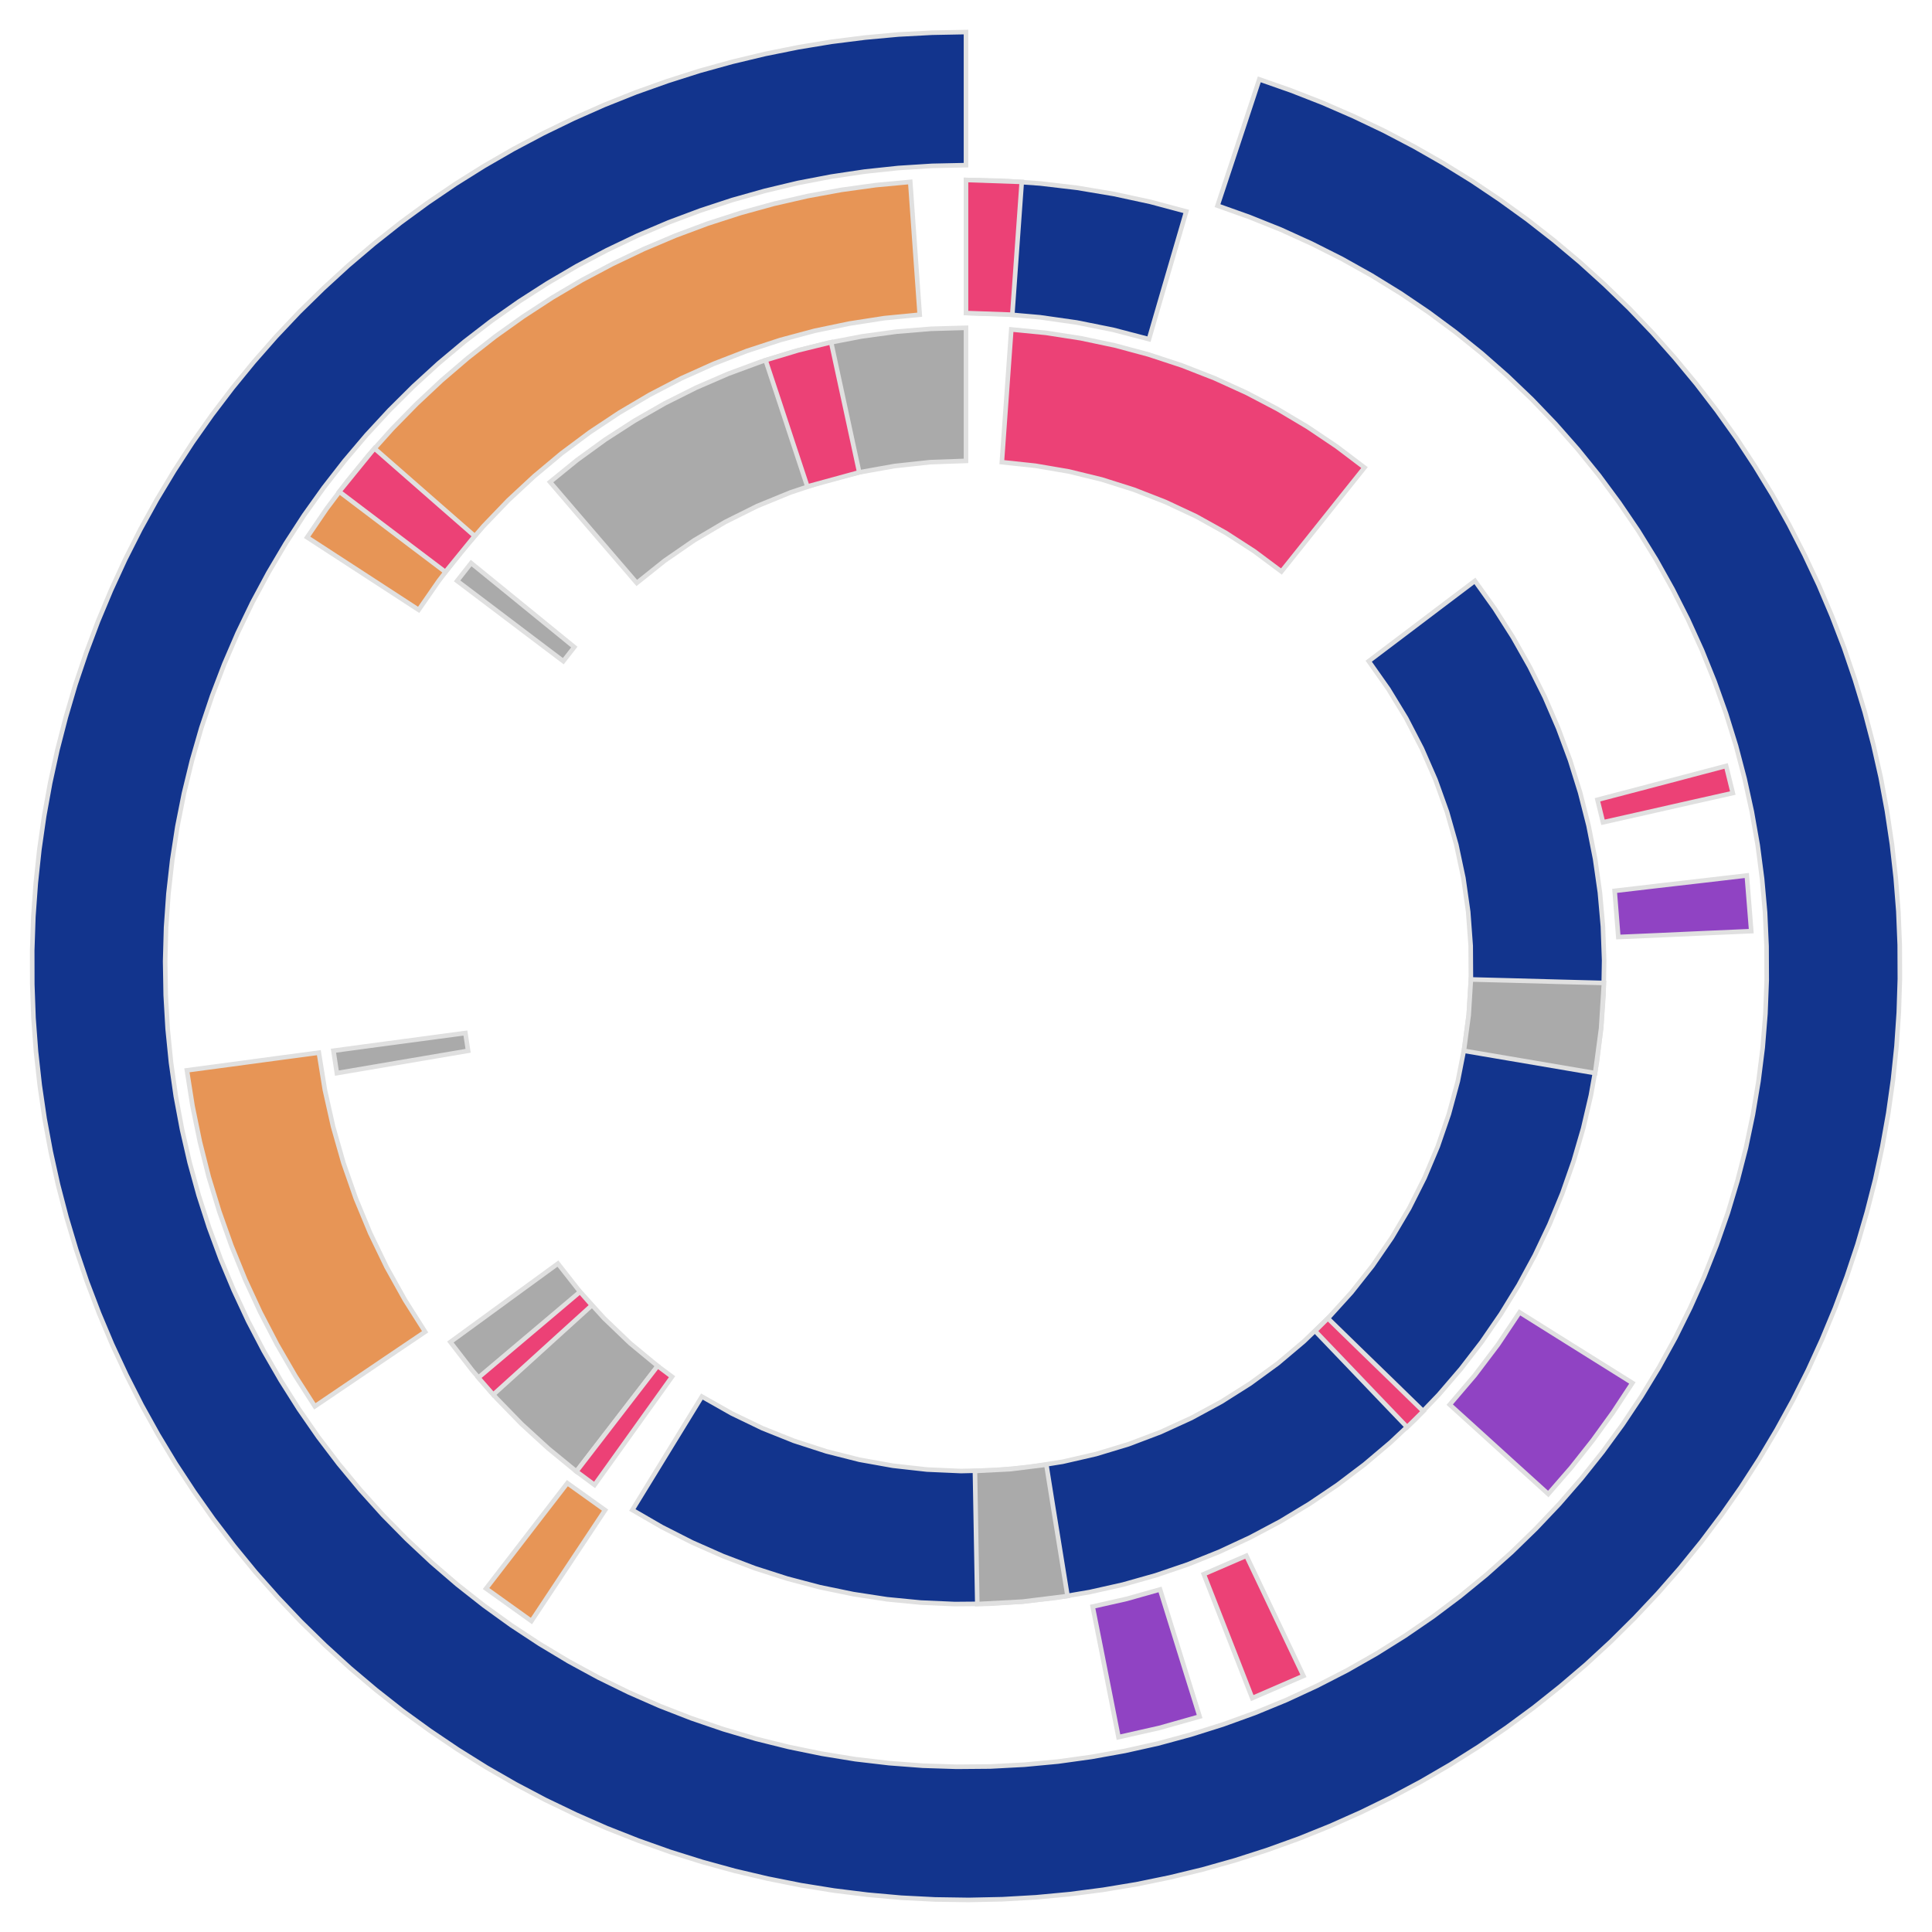 <?xml version='1.0' encoding='UTF-8' ?>
<svg xmlns='http://www.w3.org/2000/svg' xmlns:xlink='http://www.w3.org/1999/xlink' class='svglite' width='270.00pt' height='270.00pt' viewBox='0 0 270.00 270.00'>
<defs>
  <style type='text/css'><![CDATA[
    .svglite line, .svglite polyline, .svglite polygon, .svglite path, .svglite rect, .svglite circle {
      fill: none;
      stroke: #000000;
      stroke-linecap: round;
      stroke-linejoin: round;
      stroke-miterlimit: 10.00;
    }
    .svglite text {
      white-space: pre;
    }
  ]]></style>
</defs>
<rect width='100%' height='100%' style='stroke: none; fill: none;'/>
<defs>
  <clipPath id='cpMC4wMHwyNzAuMDB8MC4wMHwyNzAuMDA='>
    <rect x='0.00' y='0.00' width='270.00' height='270.00' />
  </clipPath>
</defs>
<g clip-path='url(#cpMC4wMHwyNzAuMDB8MC4wMHwyNzAuMDA=)'>
<polygon points='135.00,23.08 135.00,16.88 135.00,10.68 135.00,4.48 130.28,4.57 125.57,4.82 120.88,5.25 116.20,5.84 111.54,6.61 106.92,7.54 102.33,8.64 97.78,9.90 93.29,11.33 88.85,12.91 84.46,14.66 80.15,16.57 75.91,18.63 71.74,20.84 67.65,23.20 63.66,25.70 59.76,28.35 55.95,31.14 52.25,34.07 48.66,37.12 45.18,40.31 41.81,43.61 38.57,47.04 35.46,50.58 32.47,54.24 29.62,57.99 26.90,61.85 24.33,65.81 21.90,69.85 19.62,73.98 17.49,78.19 15.52,82.47 13.70,86.82 12.04,91.24 10.53,95.71 9.20,100.23 8.02,104.80 7.01,109.41 6.17,114.05 5.50,118.72 5.00,123.41 4.66,128.12 4.50,132.83 4.51,137.55 4.68,142.26 5.03,146.97 5.55,151.66 6.23,156.32 7.09,160.96 8.11,165.57 9.30,170.13 10.65,174.65 12.16,179.12 13.84,183.53 15.67,187.88 17.66,192.15 19.80,196.36 22.09,200.48 24.53,204.52 27.12,208.46 29.84,212.31 32.71,216.06 35.70,219.71 38.83,223.24 42.08,226.66 45.45,229.95 48.94,233.13 52.54,236.17 56.25,239.09 60.07,241.86 63.98,244.50 67.98,247.00 72.07,249.35 76.24,251.55 80.49,253.59 84.81,255.49 89.20,257.22 93.65,258.80 98.15,260.21 102.70,261.46 107.29,262.54 111.91,263.46 116.57,264.21 121.25,264.79 125.95,265.21 130.66,265.45 135.38,265.52 140.10,265.42 144.80,265.15 149.50,264.71 154.18,264.10 158.83,263.33 163.45,262.38 168.04,261.27 172.58,259.99 177.07,258.55 181.51,256.95 185.88,255.19 190.19,253.27 194.43,251.20 198.59,248.98 202.67,246.61 206.66,244.09 210.55,241.43 214.35,238.63 218.04,235.69 221.63,232.63 225.10,229.43 228.45,226.11 231.68,222.68 234.79,219.13 237.76,215.47 240.60,211.70 243.31,207.83 245.87,203.87 248.28,199.82 250.55,195.69 252.67,191.47 254.63,187.18 256.44,182.82 258.09,178.40 259.58,173.93 260.90,169.40 262.07,164.83 263.06,160.22 263.89,155.57 264.55,150.90 265.04,146.21 265.36,141.50 265.51,136.79 265.49,132.07 265.30,127.36 264.93,122.66 264.40,117.97 263.70,113.30 262.84,108.67 261.80,104.07 260.60,99.50 259.23,94.99 257.71,90.52 256.02,86.12 254.18,81.78 252.17,77.51 250.02,73.31 247.72,69.19 245.26,65.16 242.67,61.22 239.93,57.38 237.06,53.64 234.05,50.01 230.92,46.48 227.66,43.07 224.27,39.79 220.77,36.62 217.16,33.59 213.44,30.68 209.62,27.92 205.71,25.29 201.70,22.81 197.60,20.47 193.42,18.28 189.16,16.25 184.84,14.37 180.44,12.65 175.99,11.09 174.05,16.97 172.10,22.86 170.15,28.74 174.61,30.33 179.00,32.09 183.31,34.05 187.54,36.18 191.67,38.49 195.70,40.97 199.62,43.62 203.43,46.44 207.11,49.41 210.67,52.54 214.09,55.81 217.36,59.22 220.49,62.77 223.47,66.45 226.29,70.26 228.95,74.17 231.44,78.20 233.75,82.33 235.89,86.55 237.85,90.86 239.62,95.25 241.21,99.71 242.61,104.23 243.81,108.81 244.82,113.43 245.64,118.10 246.25,122.79 246.67,127.50 246.88,132.23 246.90,136.97 246.72,141.70 246.34,146.41 245.75,151.11 244.97,155.78 244.00,160.41 242.82,165.00 241.46,169.53 239.90,174.00 238.16,178.40 236.23,182.72 234.13,186.96 231.84,191.11 229.38,195.15 226.75,199.09 223.96,202.91 221.01,206.61 217.91,210.18 214.65,213.62 211.26,216.92 207.73,220.07 204.06,223.07 200.28,225.91 196.37,228.59 192.36,231.10 188.25,233.44 184.04,235.60 179.74,237.59 175.36,239.39 170.91,241.00 166.40,242.42 161.83,243.66 157.21,244.69 152.55,245.53 147.86,246.18 143.15,246.62 138.42,246.87 133.69,246.91 128.96,246.76 124.24,246.40 119.54,245.85 114.87,245.09 110.23,244.14 105.64,243.00 101.10,241.66 96.62,240.13 92.20,238.41 87.87,236.51 83.62,234.43 79.46,232.17 75.40,229.73 71.45,227.13 67.61,224.36 63.89,221.43 60.30,218.34 56.85,215.11 53.53,211.74 50.36,208.22 47.34,204.58 44.47,200.81 41.77,196.92 39.24,192.92 36.87,188.82 34.68,184.63 32.68,180.34 30.85,175.97 29.21,171.53 27.76,167.03 26.50,162.46 25.44,157.85 24.57,153.20 23.90,148.51 23.43,143.80 23.16,139.08 23.08,134.34 23.21,129.61 23.54,124.89 24.07,120.19 24.79,115.51 25.71,110.87 26.83,106.27 28.14,101.72 29.65,97.23 31.34,92.81 33.21,88.47 35.27,84.20 37.51,80.03 39.92,75.96 42.50,71.99 45.25,68.14 48.16,64.40 51.22,60.79 54.43,57.32 57.79,53.98 61.28,50.79 64.91,47.75 68.66,44.86 72.53,42.14 76.52,39.58 80.60,37.19 84.79,34.98 89.06,32.94 93.42,31.09 97.85,29.43 102.35,27.95 106.90,26.67 111.51,25.57 116.16,24.68 120.84,23.98 125.54,23.48 130.27,23.18 135.00,23.08 ' style='stroke-width: 0.64; stroke: #E0E0E0; stroke-linecap: butt; stroke-linejoin: miter; fill: #12348D;' />
<polygon points='98.09,195.17 94.85,200.45 91.61,205.74 88.37,211.02 92.48,213.40 96.71,215.55 101.05,217.47 105.49,219.16 110.01,220.61 114.60,221.82 119.25,222.78 123.95,223.50 128.67,223.96 133.42,224.17 138.17,224.13 142.90,223.83 147.62,223.29 152.30,222.49 156.93,221.45 161.50,220.16 166.00,218.63 170.41,216.86 174.71,214.86 178.91,212.63 182.97,210.18 186.91,207.52 190.69,204.66 194.32,201.59 197.78,198.34 201.07,194.91 204.16,191.31 207.06,187.55 209.75,183.64 212.24,179.59 214.50,175.42 216.54,171.13 218.35,166.74 219.92,162.26 221.25,157.70 222.33,153.08 223.17,148.40 223.76,143.69 224.10,138.96 224.18,134.21 224.01,129.46 223.59,124.73 222.92,120.03 222.00,115.37 220.83,110.77 219.42,106.24 217.77,101.79 215.89,97.43 213.77,93.18 211.43,89.04 208.88,85.04 206.12,81.18 201.17,84.92 196.23,88.66 191.28,92.40 194.03,96.30 196.51,100.37 198.70,104.60 200.61,108.97 202.22,113.46 203.52,118.04 204.51,122.70 205.18,127.42 205.53,132.17 205.56,136.94 205.27,141.70 204.65,146.42 203.73,151.10 202.48,155.70 200.93,160.21 199.08,164.60 196.94,168.85 194.51,172.96 191.81,176.89 188.86,180.62 185.66,184.15 182.22,187.46 178.58,190.53 174.73,193.34 170.70,195.89 166.51,198.16 162.18,200.14 157.72,201.83 153.16,203.21 148.51,204.28 143.81,205.03 139.06,205.47 134.30,205.58 129.54,205.37 124.80,204.84 120.11,204.00 115.49,202.83 110.95,201.36 106.53,199.59 102.24,197.52 98.09,195.17 ' style='stroke-width: 0.64; stroke: #E0E0E0; stroke-linecap: butt; stroke-linejoin: miter; fill: #12348D;' />
<polygon points='79.29,207.27 75.50,212.18 71.72,217.09 67.93,222.00 74.27,226.54 77.70,221.37 81.13,216.21 84.56,211.04 79.29,207.27 ' style='stroke-width: 0.64; stroke: #E0E0E0; stroke-linecap: butt; stroke-linejoin: miter; fill: #E79556;' />
<polygon points='44.56,147.11 38.41,147.93 32.26,148.76 26.12,149.58 26.91,154.59 27.93,159.55 29.17,164.47 30.65,169.32 32.34,174.09 34.25,178.79 36.38,183.39 38.72,187.89 41.26,192.27 44.00,196.54 49.14,193.06 54.27,189.59 59.41,186.12 56.59,181.67 54.03,177.08 51.74,172.34 49.72,167.47 47.99,162.50 46.55,157.44 45.40,152.31 44.56,147.11 ' style='stroke-width: 0.64; stroke: #E0E0E0; stroke-linecap: butt; stroke-linejoin: miter; fill: #E79556;' />
<polygon points='128.53,43.98 128.09,37.79 127.65,31.61 127.21,25.42 122.40,25.87 117.62,26.53 112.87,27.40 108.16,28.48 103.51,29.76 98.92,31.24 94.39,32.93 89.95,34.81 85.59,36.89 81.32,39.15 77.17,41.60 73.12,44.24 69.19,47.04 65.39,50.02 61.72,53.16 58.20,56.46 54.82,59.91 51.60,63.50 48.54,67.24 45.64,71.10 42.92,75.09 48.12,78.47 53.32,81.85 58.51,85.23 61.33,81.16 64.36,77.24 67.60,73.49 71.03,69.92 74.66,66.55 78.46,63.37 82.43,60.41 86.56,57.67 90.83,55.15 95.22,52.87 99.74,50.84 104.36,49.05 109.07,47.51 113.85,46.23 118.70,45.22 123.60,44.46 128.53,43.98 ' style='stroke-width: 0.64; stroke: #E0E0E0; stroke-linecap: butt; stroke-linejoin: miter; fill: #E79556;' />
<polygon points='204.58,146.85 210.70,147.89 216.81,148.93 222.92,149.97 223.76,143.69 224.15,137.37 217.96,137.21 211.76,137.04 205.56,136.88 205.25,141.88 204.58,146.85 ' style='stroke-width: 0.64; stroke: #E0E0E0; stroke-linecap: butt; stroke-linejoin: miter; fill: #AAAAAA;' />
<polygon points='136.25,205.57 136.36,211.77 136.47,217.97 136.58,224.17 142.90,223.83 149.19,223.05 148.20,216.93 147.21,210.81 146.23,204.69 141.26,205.31 136.25,205.57 ' style='stroke-width: 0.64; stroke: #E0E0E0; stroke-linecap: butt; stroke-linejoin: miter; fill: #AAAAAA;' />
<polygon points='77.97,176.59 72.96,180.24 67.95,183.90 62.94,187.55 66.04,191.56 69.36,195.38 72.89,199.01 76.63,202.43 80.55,205.64 84.34,200.72 88.12,195.81 91.91,190.90 88.05,187.71 84.43,184.24 81.06,180.53 77.97,176.59 ' style='stroke-width: 0.64; stroke: #E0E0E0; stroke-linecap: butt; stroke-linejoin: miter; fill: #AAAAAA;' />
<polygon points='65.04,144.37 58.89,145.19 52.75,146.01 46.60,146.84 47.08,149.97 53.19,148.93 59.30,147.89 65.42,146.85 65.04,144.37 ' style='stroke-width: 0.64; stroke: #E0E0E0; stroke-linecap: butt; stroke-linejoin: miter; fill: #AAAAAA;' />
<polygon points='80.26,90.43 75.46,86.52 70.65,82.60 65.84,78.69 63.88,81.18 68.83,84.92 73.77,88.66 78.72,92.40 80.26,90.43 ' style='stroke-width: 0.64; stroke: #E0E0E0; stroke-linecap: butt; stroke-linejoin: miter; fill: #AAAAAA;' />
<polygon points='135.00,64.41 135.00,58.21 135.00,52.01 135.00,45.81 130.13,45.95 125.28,46.35 120.45,47.01 115.67,47.93 110.95,49.12 106.30,50.56 101.73,52.25 97.26,54.19 92.91,56.37 88.68,58.79 84.59,61.43 80.65,64.29 76.87,67.36 80.91,72.07 84.95,76.77 88.99,81.47 92.91,78.34 97.03,75.50 101.35,72.95 105.83,70.72 110.47,68.82 115.22,67.24 120.08,66.01 125.01,65.13 129.99,64.59 135.00,64.41 ' style='stroke-width: 0.64; stroke: #E0E0E0; stroke-linecap: butt; stroke-linejoin: miter; fill: #AAAAAA;' />
<polygon points='179.08,79.87 182.95,75.03 186.82,70.18 190.69,65.34 186.79,62.39 182.73,59.66 178.53,57.16 174.20,54.89 169.74,52.86 165.19,51.08 160.54,49.55 155.82,48.28 151.03,47.27 146.20,46.52 141.33,46.04 140.89,52.22 140.45,58.41 140.01,64.59 144.71,65.09 149.38,65.89 153.97,67.01 158.49,68.44 162.89,70.16 167.18,72.17 171.31,74.47 175.29,77.04 179.08,79.87 ' style='stroke-width: 0.64; stroke: #E0E0E0; stroke-linecap: butt; stroke-linejoin: miter; fill: #EC4176;' />
<polygon points='183.79,186.01 188.08,190.49 192.36,194.97 196.65,199.45 198.90,197.22 194.46,192.89 190.01,188.57 185.57,184.24 183.79,186.01 ' style='stroke-width: 0.64; stroke: #E0E0E0; stroke-linecap: butt; stroke-linejoin: miter; fill: #EC4176;' />
<polygon points='226.16,130.95 232.36,130.68 238.55,130.40 244.74,130.13 244.12,122.35 237.96,123.07 231.80,123.78 225.65,124.50 226.16,130.95 ' style='stroke-width: 0.64; stroke: #E0E0E0; stroke-linecap: butt; stroke-linejoin: miter; fill: #9043C3;' />
<polygon points='202.60,196.30 207.19,200.46 211.78,204.63 216.37,208.79 219.57,205.11 222.59,201.29 225.45,197.34 228.13,193.27 222.87,189.98 217.61,186.69 212.36,183.40 209.36,187.89 206.10,192.20 202.60,196.30 ' style='stroke-width: 0.64; stroke: #E0E0E0; stroke-linecap: butt; stroke-linejoin: miter; fill: #9043C3;' />
<polygon points='152.70,224.52 153.91,230.60 155.11,236.68 156.31,242.77 162.02,241.48 167.65,239.89 165.80,233.97 163.96,228.05 162.12,222.13 157.44,223.45 152.70,224.52 ' style='stroke-width: 0.64; stroke: #E0E0E0; stroke-linecap: butt; stroke-linejoin: miter; fill: #9043C3;' />
<polygon points='160.57,47.40 162.30,41.45 164.04,35.50 165.78,29.55 160.76,28.21 155.67,27.11 150.55,26.25 145.38,25.64 140.20,25.27 135.00,25.15 135.00,31.35 135.00,37.55 135.00,43.75 140.18,43.89 145.34,44.34 150.47,45.07 155.55,46.09 160.57,47.40 ' style='stroke-width: 0.64; stroke: #E0E0E0; stroke-linecap: butt; stroke-linejoin: miter; fill: #12348D;' />
<polygon points='141.47,43.98 141.91,37.79 142.35,31.61 142.79,25.42 135.00,25.15 135.00,31.35 135.00,37.55 135.00,43.75 141.47,43.98 ' style='stroke-width: 0.64; stroke: #E0E0E0; stroke-linecap: butt; stroke-linejoin: miter; fill: #EC4176;' />
<polygon points='224.02,114.92 230.06,113.56 236.11,112.19 242.16,110.83 241.23,107.04 235.24,108.62 229.24,110.20 223.25,111.77 224.02,114.92 ' style='stroke-width: 0.64; stroke: #E0E0E0; stroke-linecap: butt; stroke-linejoin: miter; fill: #EC4176;' />
<polygon points='168.23,219.99 170.49,225.76 172.75,231.54 175.00,237.31 182.16,234.21 179.50,228.61 176.84,223.01 174.18,217.42 168.23,219.99 ' style='stroke-width: 0.64; stroke: #E0E0E0; stroke-linecap: butt; stroke-linejoin: miter; fill: #EC4176;' />
<polygon points='120.08,66.01 118.77,59.95 117.46,53.89 116.15,47.83 111.54,48.96 106.99,50.33 108.94,56.21 110.88,62.10 112.83,67.99 120.08,66.01 ' style='stroke-width: 0.64; stroke: #E0E0E0; stroke-linecap: butt; stroke-linejoin: miter; fill: #EC4176;' />
<polygon points='91.91,190.90 88.12,195.81 84.34,200.72 80.55,205.64 83.09,207.52 86.70,202.48 90.31,197.44 93.92,192.40 91.91,190.90 ' style='stroke-width: 0.64; stroke: #E0E0E0; stroke-linecap: butt; stroke-linejoin: miter; fill: #EC4176;' />
<polygon points='81.06,180.53 76.33,184.53 71.59,188.53 66.85,192.53 68.93,194.91 73.53,190.75 78.12,186.58 82.71,182.42 81.06,180.53 ' style='stroke-width: 0.64; stroke: #E0E0E0; stroke-linecap: butt; stroke-linejoin: miter; fill: #EC4176;' />
<polygon points='66.33,74.91 61.66,70.83 56.99,66.74 52.33,62.66 47.41,68.71 52.35,72.45 57.29,76.19 62.24,79.93 66.33,74.91 ' style='stroke-width: 0.64; stroke: #E0E0E0; stroke-linecap: butt; stroke-linejoin: miter; fill: #EC4176;' />
</g>
</svg>
